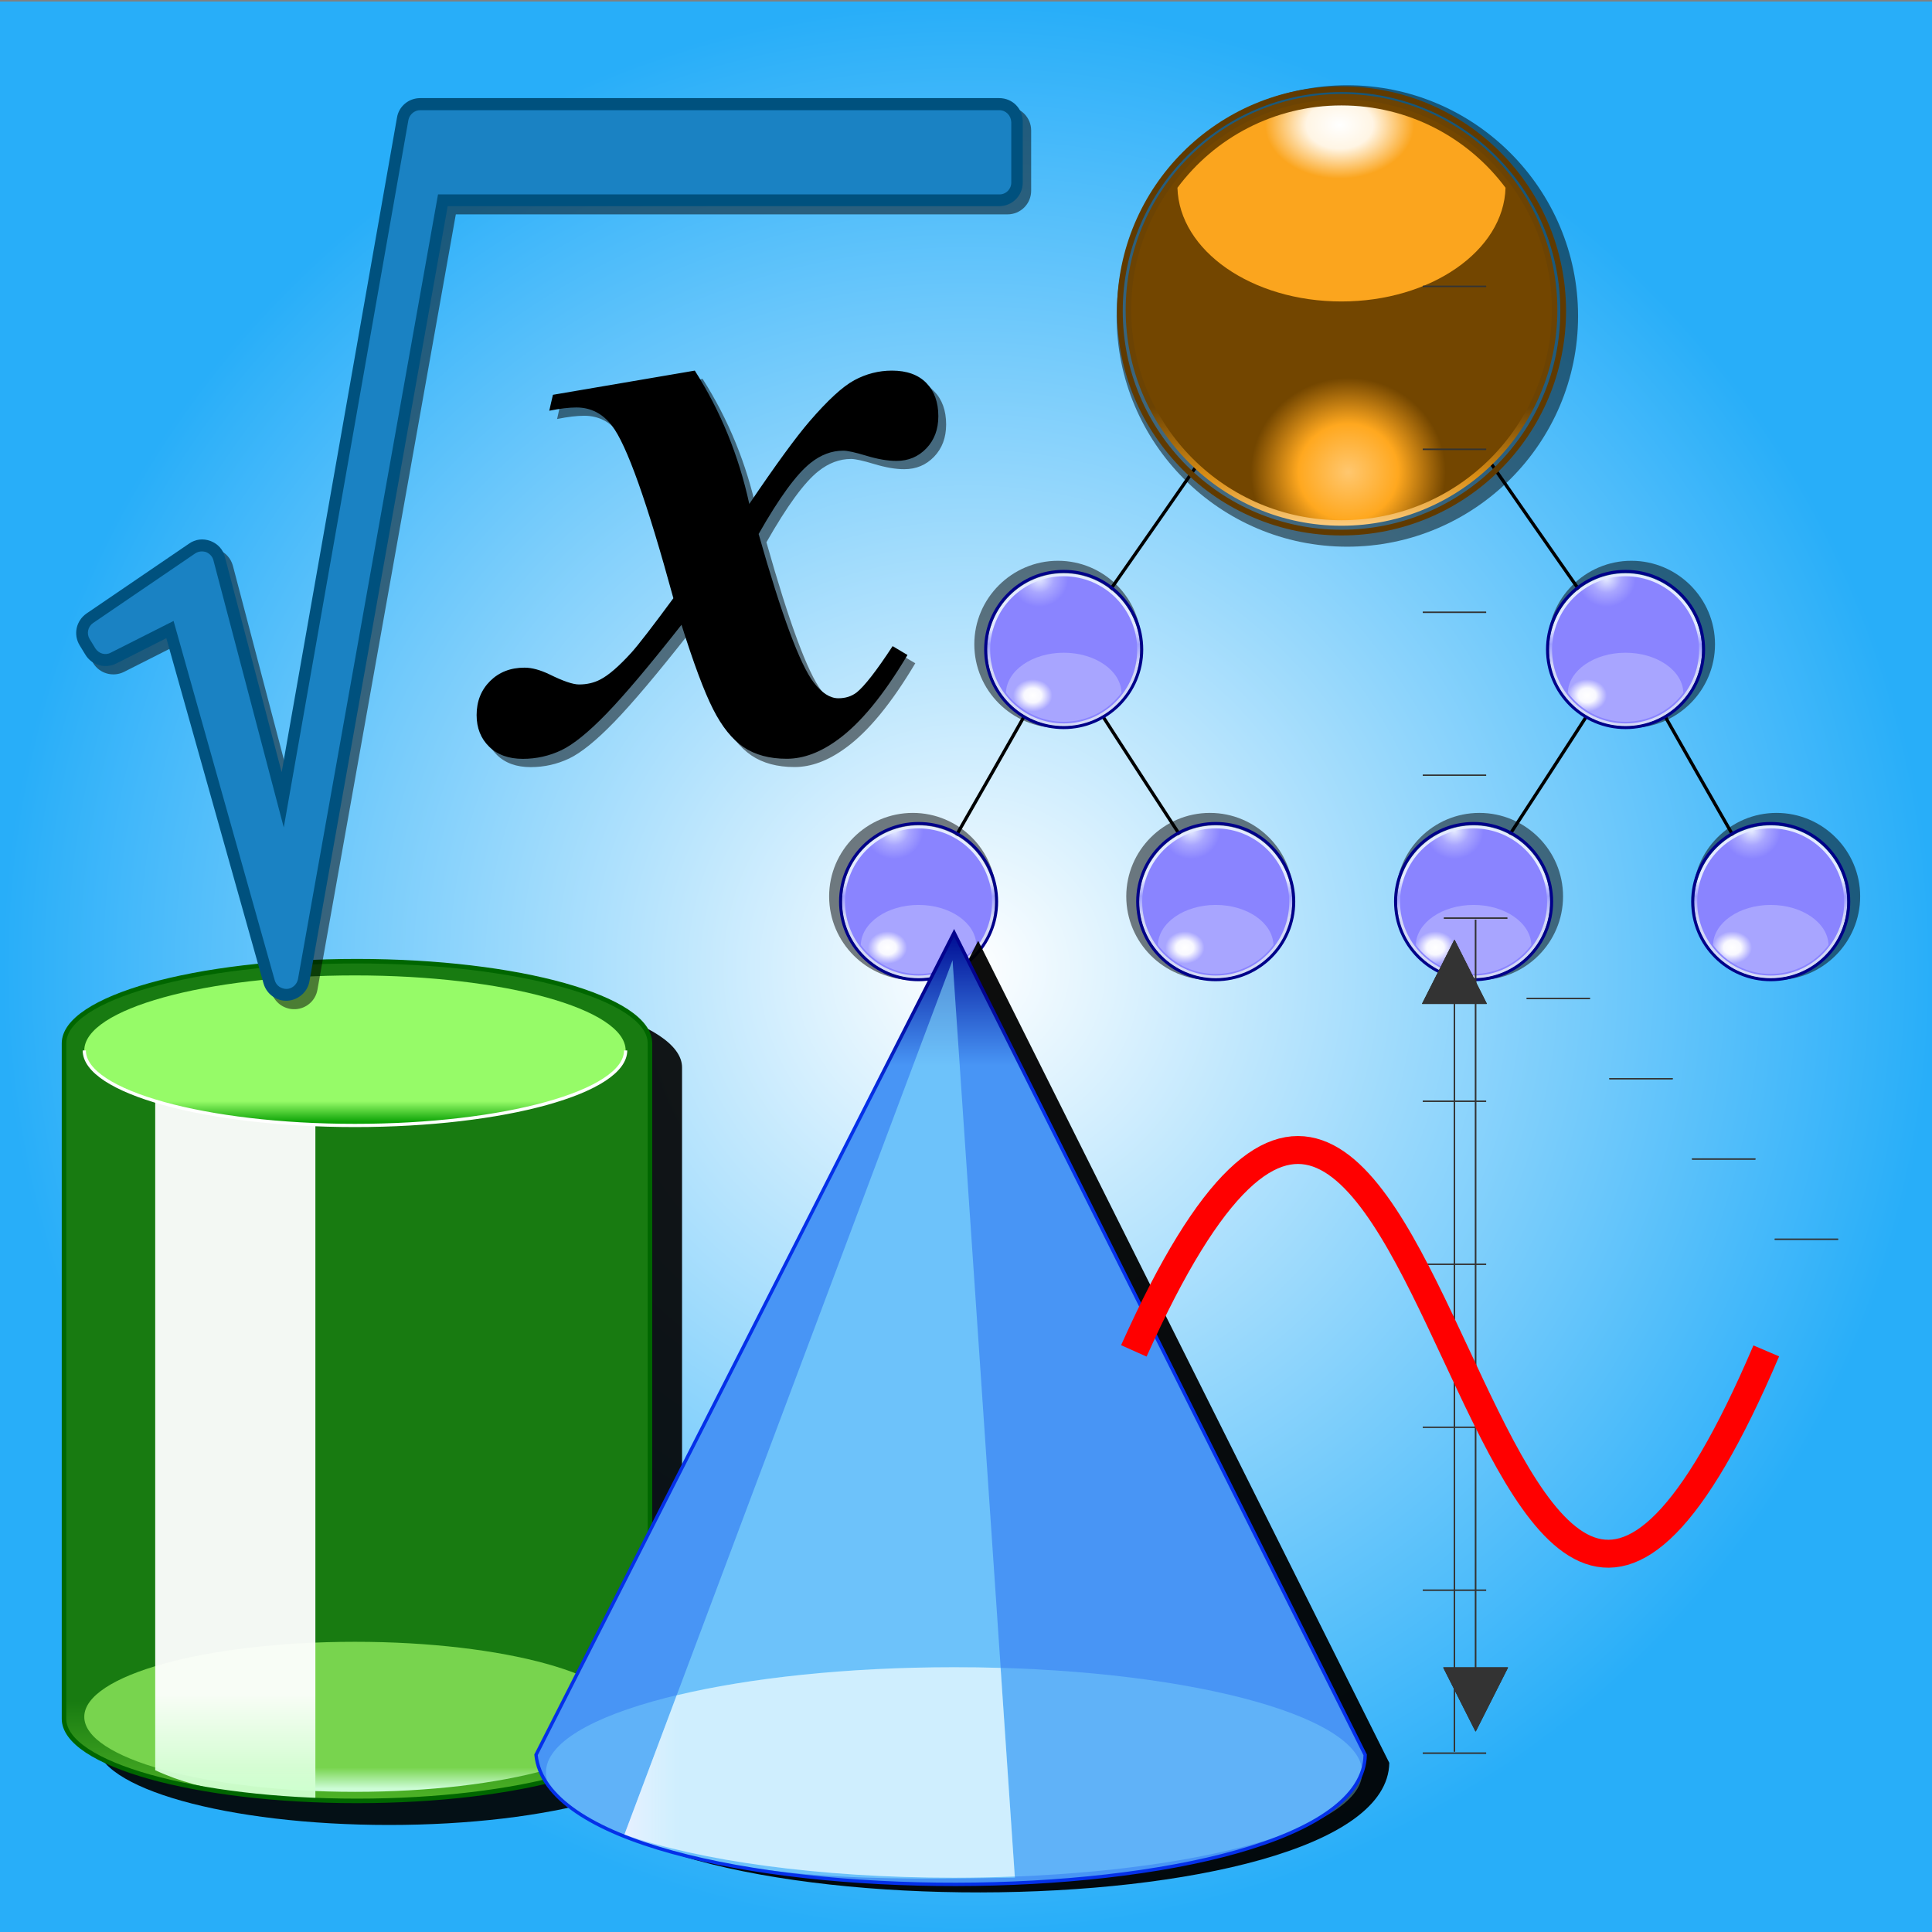 <?xml version="1.0" encoding="utf-8"?>
<!-- Generator: Adobe Illustrator 26.4.1, SVG Export Plug-In . SVG Version: 6.00 Build 0)  -->
<svg version="1.1"
	 id="svg3758" xmlns:sodipodi="http://sodipodi.sourceforge.net/DTD/sodipodi-0.dtd" xmlns:inkscape="http://www.inkscape.org/namespaces/inkscape" xmlns:cc="http://creativecommons.org/ns#" xmlns:rdf="http://www.w3.org/1999/02/22-rdf-syntax-ns#" xmlns:svg="http://www.w3.org/2000/svg" xmlns:dc="http://purl.org/dc/elements/1.1/" sodipodi:docname="NovÃ½ dokument 3"
	 xmlns="http://www.w3.org/2000/svg" xmlns:xlink="http://www.w3.org/1999/xlink" x="0px" y="0px" viewBox="0 0 64 64"
	 style="enable-background:new 0 0 64 64;" xml:space="preserve">
<rect x="0" y="0" width="64" height="64" fill="#808080" stroke="none"/>
<style type="text/css">
	.st0{fill:url(#rect3397_00000149365947700313463670000009035982424094266242_);}
	.st1{fill:none;stroke:#000000;stroke-width:0.307;stroke-miterlimit:1.406;}
	.st2{fill-rule:evenodd;clip-rule:evenodd;fill-opacity:0.502;}
	.st3{fill-rule:evenodd;clip-rule:evenodd;fill:url(#path4055_00000152977935549350670400000004134515003986329004_);}
	.st4{fill-rule:evenodd;clip-rule:evenodd;fill:url(#path4057_00000006672837433225267790000001490099875419632036_);}
	
		.st5{fill:none;stroke:url(#path4059_00000098185640140773640870000017364372742891572624_);stroke-width:0.397;stroke-linecap:square;stroke-linejoin:round;stroke-miterlimit:10;}
	.st6{fill:none;stroke:#000089;stroke-width:0.397;stroke-linecap:square;stroke-linejoin:round;stroke-miterlimit:10;}
	.st7{fill-rule:evenodd;clip-rule:evenodd;fill:url(#path4067_00000011023540561157091550000009657164331600189864_);}
	.st8{fill-rule:evenodd;clip-rule:evenodd;fill:url(#path4069_00000165236044896631467020000016050497859204238990_);}
	
		.st9{fill:none;stroke:url(#path4071_00000125583014004522966950000009810611862815792029_);stroke-width:0.397;stroke-linecap:square;stroke-linejoin:round;stroke-miterlimit:10;}
	.st10{fill-rule:evenodd;clip-rule:evenodd;fill:url(#path4079_00000056423824500614693780000004561241223577760443_);}
	.st11{fill-rule:evenodd;clip-rule:evenodd;fill:url(#path4081_00000112606188516011867600000002701802811752236471_);}
	
		.st12{fill:none;stroke:url(#path4083_00000165208587178006256270000016777503604220880547_);stroke-width:0.397;stroke-linecap:square;stroke-linejoin:round;stroke-miterlimit:10;}
	.st13{fill-rule:evenodd;clip-rule:evenodd;fill:url(#path4140_00000167378711182243572920000005484549937933037219_);}
	.st14{fill-rule:evenodd;clip-rule:evenodd;fill:url(#path4142_00000039825373196413388400000016924505447963934615_);}
	
		.st15{fill:none;stroke:url(#path4144_00000036956425049508105310000004573088688277991597_);stroke-width:0.397;stroke-linecap:square;stroke-linejoin:round;stroke-miterlimit:10;}
	.st16{fill-rule:evenodd;clip-rule:evenodd;fill:url(#path4152_00000168822808946161754440000014966983164298720920_);}
	.st17{fill-rule:evenodd;clip-rule:evenodd;fill:url(#path4154_00000176761600392375324470000009060512419177427840_);}
	
		.st18{fill:none;stroke:url(#path4156_00000147942803319878189290000005756274245500438712_);stroke-width:0.397;stroke-linecap:square;stroke-linejoin:round;stroke-miterlimit:10;}
	.st19{fill-rule:evenodd;clip-rule:evenodd;fill:url(#path4164_00000040572216220138161210000012624156003283952549_);}
	.st20{fill-rule:evenodd;clip-rule:evenodd;fill:url(#path4166_00000173840007415850044380000012136256520830243498_);}
	
		.st21{fill:none;stroke:url(#path4168_00000026139548664592436510000015394851953428842652_);stroke-width:0.397;stroke-linecap:square;stroke-linejoin:round;stroke-miterlimit:10;}
	.st22{fill-rule:evenodd;clip-rule:evenodd;fill:url(#path26321_00000118368331206003298800000012152618280098731696_);}
	.st23{fill-rule:evenodd;clip-rule:evenodd;fill:url(#path26361_00000183233885377573710230000000289205371056998539_);}
	
		.st24{fill:none;stroke:url(#path26394_00000023272409379348993580000009574698016123135622_);stroke-width:0.624;stroke-linecap:square;stroke-linejoin:round;stroke-miterlimit:10;}
	.st25{fill:none;stroke:#603A00;stroke-width:0.649;stroke-linecap:square;stroke-linejoin:round;stroke-miterlimit:10;}
	.st26{opacity:0.948;fill-rule:evenodd;clip-rule:evenodd;enable-background:new    ;}
	.st27{opacity:0.907;fill-rule:evenodd;clip-rule:evenodd;enable-background:new    ;}
	.st28{fill-rule:evenodd;clip-rule:evenodd;fill:url(#path3713_00000097496385230595413460000007967662129422660514_);}
	.st29{fill-rule:evenodd;clip-rule:evenodd;fill:url(#path3696_00000143600256003954751390000003471264274591998339_);}
	
		.st30{opacity:0.948;fill-rule:evenodd;clip-rule:evenodd;fill:url(#path3685_00000031172009414729095190000012408645530573542584_);enable-background:new    ;}
	.st31{fill:none;stroke:#006600;stroke-width:1.095;stroke-miterlimit:10;}
	
		.st32{fill-rule:evenodd;clip-rule:evenodd;fill:url(#path3587_00000145750076778996991100000004296529497973632423_);stroke:#000000;stroke-width:0.137;stroke-miterlimit:10;}
	
		.st33{opacity:0.645;fill-rule:evenodd;clip-rule:evenodd;fill:url(#path3590_00000014608492117136998770000005960795866079409037_);enable-background:new    ;}
	.st34{fill-rule:evenodd;clip-rule:evenodd;fill:url(#path3592_00000122691360345670875080000002567893941682298815_);}
	.st35{opacity:0.641;fill-rule:evenodd;clip-rule:evenodd;fill:#FFFFFF;enable-background:new    ;}
	.st36{fill-rule:evenodd;clip-rule:evenodd;fill:url(#path3667_00000141440903751315851410000009747148015646032044_);}
	
		.st37{fill:none;stroke:url(#path3621_00000088097008289348789480000016279676101546305926_);stroke-width:0.822;stroke-miterlimit:10;}
	.st38{fill:none;stroke:#FFFFFF;stroke-width:0.78;}
	.st39{opacity:0.5;}
	
		.st40{clip-path:url(#SVGID_00000059298954457069593510000001762140260650310570_);fill:url(#rect3362_00000036974420186617591890000006099751583662530949_);}
	
		.st41{clip-path:url(#SVGID_00000149353251481148419400000000106233338138579130_);fill:url(#rect3377_00000150104754670010674500000018293003497899088312_);}
	.st42{fill:#00517E;}
	.st43{fill:#1A82C3;}
	.st44{fill:none;stroke:#333333;stroke-width:0.462;stroke-linecap:square;stroke-miterlimit:10;}
	
		.st45{fill-rule:evenodd;clip-rule:evenodd;fill:#333333;stroke:#333333;stroke-width:0.231;stroke-linejoin:round;stroke-miterlimit:10;}
	.st46{fill:none;stroke:#333333;stroke-width:0.438;stroke-linecap:square;stroke-miterlimit:10;}
	.st47{fill:none;stroke:#FF0000;stroke-width:0.925;}
</style>
<sodipodi:namedview  bordercolor="#666666" borderopacity="1.0" id="base" inkscape:current-layer="layer1" inkscape:cx="18.788567" inkscape:cy="-8.2354249" inkscape:document-units="px" inkscape:grid-bbox="true" inkscape:pageopacity="0.0" inkscape:pageshadow="2" inkscape:window-height="996" inkscape:window-maximized="0" inkscape:window-width="1447" inkscape:window-x="0" inkscape:window-y="24" inkscape:zoom="5.5" pagecolor="#ffffff" showgrid="true">
	</sodipodi:namedview>
<radialGradient id="rect3397_00000042004697988977655330000014275161484502816917_" cx="1336.377" cy="-579.065" r="118.985" gradientTransform="matrix(0.269 0 0 -0.269 -327.408 -123.682)" gradientUnits="userSpaceOnUse">
	<stop  offset="0" style="stop-color:#FFFFFF"/>
	<stop  offset="1" style="stop-color:#28AEF9"/>
</radialGradient>
<rect id="rect3397" y="0.05" style="fill:url(#rect3397_00000042004697988977655330000014275161484502816917_);" width="64" height="64"/>
<g id="g4105_00000150073175070364464280000005771618751536338310_" transform="matrix(0.352,0,0,0.352,23.449,-7.96)">
	<path id="path4045_00000147910404937997952900000003378419698158417538_" inkscape:connector-curvature="0" class="st1" d="
		M34.06,83.58c26.36-37.7,26.36-38.19,26.36-38.19"/>
	<path id="path4047_00000035524142889101803490000007689899613174693515_" inkscape:connector-curvature="0" class="st1" d="
		M19,108.86C32.44,85.5,32.44,85.2,32.44,85.2"/>
	<path id="path4049_00000040535558530534564860000018198803171985388731_" inkscape:connector-curvature="0" class="st1" d="
		M51.54,112.09C33.79,85.01,33.79,84.66,33.79,84.66"/>
	
		<g id="g4051_00000077321769473970463330000000837321016819931524_" transform="matrix(-0.711,0,0,-0.711,65.106,119.101)">
		<path id="path4053_00000098917007368354583910000012524077423843222164_" inkscape:connector-curvature="0" class="st2" d="
			M25.12,5.99c-6.1,0-11.05,4.97-11.05,11.07c0,6.1,4.96,11.05,11.05,11.05s11.07-4.96,11.07-11.05
			C36.19,10.96,31.22,5.99,25.12,5.99z"/>
		
			<radialGradient id="path4055_00000045577831337912630580000014013320012430825606_" cx="9472.564" cy="-9737.185" r="30.954" gradientTransform="matrix(-0.125 0 0 0.121 1211.684 1203.951)" gradientUnits="userSpaceOnUse">
			<stop  offset="0" style="stop-color:#E6ECFF"/>
			<stop  offset="0.511" style="stop-color:#A9A6FF"/>
			<stop  offset="1" style="stop-color:#8A84FF"/>
		</radialGradient>
		
			<path id="path4055_00000015341187531262722090000003436737125137509309_" inkscape:connector-curvature="0" style="fill-rule:evenodd;clip-rule:evenodd;fill:url(#path4055_00000045577831337912630580000014013320012430825606_);" d="
			M34.28,16.32c0,5.49-4.45,9.94-9.93,9.94s-9.93-4.45-9.93-9.94c0-5.49,4.45-9.94,9.93-9.94S34.28,10.83,34.28,16.32L34.28,16.32z"
			/>
		
			<radialGradient id="path4057_00000095317815294704704390000004952373626097924752_" cx="-8023.259" cy="9893.319" r="22.018" gradientTransform="matrix(0.118 0 0 -0.097 975.185 969.942)" gradientUnits="userSpaceOnUse">
			<stop  offset="0" style="stop-color:#FFFFFF"/>
			<stop  offset="0.446" style="stop-color:#F8F8FF"/>
			<stop  offset="1" style="stop-color:#A8A5FF"/>
		</radialGradient>
		
			<path id="path4057_00000148651439572029804950000002545635888043811719_" inkscape:connector-curvature="0" style="fill-rule:evenodd;clip-rule:evenodd;fill:url(#path4057_00000095317815294704704390000004952373626097924752_);" d="
			M24.35,6.79c-3.13,0-5.91,1.5-7.64,3.84c0.08,2.93,3.47,5.3,7.64,5.3c4.17,0,7.57-2.37,7.65-5.3C30.26,8.3,27.48,6.79,24.35,6.79z
			"/>
		
			<linearGradient id="path4059_00000183949233182798582260000000913680578716597632_" gradientUnits="userSpaceOnUse" x1="13734.028" y1="-13696.702" x2="13734.028" y2="-13755.452" gradientTransform="matrix(-0.084 0 0 0.084 1171.155 1169.766)">
			<stop  offset="0" style="stop-color:#E4EBFF"/>
			<stop  offset="0.438" style="stop-color:#A0A0FF"/>
			<stop  offset="1" style="stop-color:#D4D9F6"/>
		</linearGradient>
		
			<path id="path4059_00000172423758940059315640000010712341233578742967_" inkscape:connector-curvature="0" style="fill:none;stroke:url(#path4059_00000183949233182798582260000000913680578716597632_);stroke-width:0.397;stroke-linecap:square;stroke-linejoin:round;stroke-miterlimit:10;" d="
			M34.28,16.32c0,5.49-4.45,9.94-9.93,9.94s-9.93-4.45-9.93-9.94c0-5.49,4.45-9.94,9.93-9.94S34.28,10.83,34.28,16.32L34.28,16.32z"
			/>
		<path id="path4061_00000159456461653866682620000003262927089133457543_" inkscape:connector-curvature="0" class="st6" d="
			M34.68,16.37c0,5.71-4.62,10.34-10.33,10.34s-10.33-4.63-10.33-10.34c0-5.71,4.62-10.34,10.33-10.34S34.68,10.66,34.68,16.37
			C34.68,16.37,34.68,16.37,34.68,16.37z"/>
	</g>
	
		<g id="g4063_00000129885425170845924050000016565590203632673202_" transform="matrix(-0.711,0,0,-0.711,36.298,119.101)">
		<path id="path4065_00000181055590269455963670000012622007353208928163_" inkscape:connector-curvature="0" class="st2" d="
			M23.93,5.99c-6.1,0-11.05,4.97-11.05,11.07c0,6.1,4.96,11.05,11.05,11.05S35,23.15,35,17.06C35,10.96,30.03,5.99,23.93,5.99z"/>
		
			<radialGradient id="path4067_00000139991333653206166640000010529354482633577919_" cx="9441.536" cy="-9737.185" r="30.954" gradientTransform="matrix(-0.125 0 0 0.121 1206.607 1203.951)" gradientUnits="userSpaceOnUse">
			<stop  offset="0" style="stop-color:#E6ECFF"/>
			<stop  offset="0.511" style="stop-color:#A9A6FF"/>
			<stop  offset="1" style="stop-color:#8A84FF"/>
		</radialGradient>
		
			<path id="path4067_00000109747950911007383130000000843593280411363976_" inkscape:connector-curvature="0" style="fill-rule:evenodd;clip-rule:evenodd;fill:url(#path4067_00000139991333653206166640000010529354482633577919_);" d="
			M33.1,16.32c0,5.49-4.45,9.94-9.93,9.94s-9.93-4.45-9.93-9.94c0-5.49,4.45-9.94,9.93-9.94S33.1,10.83,33.1,16.32L33.1,16.32z"/>
		
			<radialGradient id="path4069_00000080923518179926463010000018135254343237003446_" cx="-8073.786" cy="9893.319" r="22.018" gradientTransform="matrix(0.118 0 0 -0.097 979.985 969.942)" gradientUnits="userSpaceOnUse">
			<stop  offset="0" style="stop-color:#FFFFFF"/>
			<stop  offset="0.446" style="stop-color:#F8F8FF"/>
			<stop  offset="1" style="stop-color:#A8A5FF"/>
		</radialGradient>
		
			<path id="path4069_00000067914772771344700760000006388865017574795708_" inkscape:connector-curvature="0" style="fill-rule:evenodd;clip-rule:evenodd;fill:url(#path4069_00000080923518179926463010000018135254343237003446_);" d="
			M23.16,6.79c-3.13,0-5.91,1.5-7.64,3.84c0.08,2.93,3.47,5.3,7.64,5.3c4.17,0,7.57-2.37,7.65-5.3C29.07,8.3,26.29,6.79,23.16,6.79z
			"/>
		
			<linearGradient id="path4071_00000143603819163314677920000011608439608781039272_" gradientUnits="userSpaceOnUse" x1="13707.749" y1="-13696.702" x2="13707.749" y2="-13755.452" gradientTransform="matrix(-0.084 0 0 0.084 1167.773 1169.766)">
			<stop  offset="0" style="stop-color:#E4EBFF"/>
			<stop  offset="0.438" style="stop-color:#A0A0FF"/>
			<stop  offset="1" style="stop-color:#D4D9F6"/>
		</linearGradient>
		
			<path id="path4071_00000104695747729992678940000006748294185885234833_" inkscape:connector-curvature="0" style="fill:none;stroke:url(#path4071_00000143603819163314677920000011608439608781039272_);stroke-width:0.397;stroke-linecap:square;stroke-linejoin:round;stroke-miterlimit:10;" d="
			M33.1,16.32c0,5.49-4.45,9.94-9.93,9.94s-9.93-4.45-9.93-9.94c0-5.49,4.45-9.94,9.93-9.94S33.1,10.83,33.1,16.32L33.1,16.32z"/>
		<path id="path4073_00000026855584457150989030000015734437405374117783_" inkscape:connector-curvature="0" class="st6" d="
			M33.49,16.37c0,5.71-4.63,10.34-10.33,10.34s-10.33-4.63-10.33-10.34c0-5.71,4.62-10.34,10.33-10.34S33.5,10.66,33.49,16.37
			C33.49,16.37,33.49,16.37,33.49,16.37z"/>
	</g>
	
		<g id="g4075_00000027589036720169600600000016760185987069706138_" transform="matrix(-0.711,0,0,-0.711,50.372,94.656)">
		<path id="path4077_00000052063711925311216400000007700788731691209359_" inkscape:connector-curvature="0" class="st2" d="
			M24.51,4.98c-6.1,0-11.05,4.97-11.05,11.07c0,6.1,4.96,11.05,11.05,11.05s11.07-4.96,11.07-11.05
			C35.58,9.95,30.61,4.98,24.51,4.98z"/>
		
			<radialGradient id="path4079_00000015353131045239796020000014617483287494134954_" cx="9456.695" cy="-9779.871" r="30.954" gradientTransform="matrix(-0.125 0 0 0.121 1209.088 1208.117)" gradientUnits="userSpaceOnUse">
			<stop  offset="0" style="stop-color:#E6ECFF"/>
			<stop  offset="0.511" style="stop-color:#A9A6FF"/>
			<stop  offset="1" style="stop-color:#8A84FF"/>
		</radialGradient>
		
			<path id="path4079_00000116208941017878083770000013785547380637867187_" inkscape:connector-curvature="0" style="fill-rule:evenodd;clip-rule:evenodd;fill:url(#path4079_00000015353131045239796020000014617483287494134954_);" d="
			M33.68,15.31c0,5.49-4.45,9.94-9.93,9.94s-9.93-4.45-9.93-9.94c0-5.49,4.45-9.94,9.93-9.94S33.68,9.82,33.68,15.31L33.68,15.31z"
			/>
		
			<radialGradient id="path4081_00000151513230559898251440000016017556088924224668_" cx="-8049.101" cy="9869.309" r="22.018" gradientTransform="matrix(0.118 0 0 -0.097 977.64 966.598)" gradientUnits="userSpaceOnUse">
			<stop  offset="0" style="stop-color:#FFFFFF"/>
			<stop  offset="0.446" style="stop-color:#F8F8FF"/>
			<stop  offset="1" style="stop-color:#A8A5FF"/>
		</radialGradient>
		
			<path id="path4081_00000037659330807686153570000014366456783094528943_" inkscape:connector-curvature="0" style="fill-rule:evenodd;clip-rule:evenodd;fill:url(#path4081_00000151513230559898251440000016017556088924224668_);" d="
			M23.74,5.79c-3.13,0-5.91,1.5-7.64,3.84c0.08,2.93,3.47,5.3,7.64,5.3c4.17,0,7.57-2.37,7.65-5.3C29.65,7.29,26.87,5.79,23.74,5.79
			z"/>
		
			<linearGradient id="path4083_00000119084316394469225170000016083071396140301460_" gradientUnits="userSpaceOnUse" x1="13720.588" y1="-13743.142" x2="13720.588" y2="-13801.892" gradientTransform="matrix(-0.084 0 0 0.084 1169.425 1172.636)">
			<stop  offset="0" style="stop-color:#E4EBFF"/>
			<stop  offset="0.438" style="stop-color:#A0A0FF"/>
			<stop  offset="1" style="stop-color:#D4D9F6"/>
		</linearGradient>
		
			<path id="path4083_00000163793817864064066710000000744213839063089586_" inkscape:connector-curvature="0" style="fill:none;stroke:url(#path4083_00000119084316394469225170000016083071396140301460_);stroke-width:0.397;stroke-linecap:square;stroke-linejoin:round;stroke-miterlimit:10;" d="
			M33.68,15.31c0,5.49-4.45,9.94-9.93,9.94s-9.93-4.45-9.93-9.94c0-5.49,4.45-9.94,9.93-9.94S33.68,9.82,33.68,15.31L33.68,15.31z"
			/>
		<path id="path4085_00000011011458937135105180000005920143983369642889_" inkscape:connector-curvature="0" class="st6" d="
			M34.08,15.36c0,5.71-4.62,10.34-10.33,10.34s-10.33-4.63-10.33-10.34c0-5.71,4.62-10.34,10.33-10.34S34.08,9.66,34.08,15.36
			C34.08,15.36,34.08,15.36,34.08,15.36z"/>
	</g>
</g>
<g id="g4128_00000131325136148624563770000011275519787279377058_" transform="matrix(-0.352,0,0,0.352,66.937,-7.96)">
	<path id="path4130_00000044887985683674964970000014341294021196129158_" inkscape:connector-curvature="0" class="st1" d="
		M37.75,83.58c26.36-37.7,26.36-38.19,26.36-38.19"/>
	<path id="path4132_00000100341591322618222680000015253301184395050408_" inkscape:connector-curvature="0" class="st1" d="
		M22.69,108.86C36.14,85.5,36.14,85.2,36.14,85.2"/>
	<path id="path4134_00000145026126503291465490000010856464341081691783_" inkscape:connector-curvature="0" class="st1" d="
		M55.23,112.09C37.48,85.01,37.48,84.66,37.48,84.66"/>
	
		<g id="g4136_00000036232576966763440560000011552724647710212225_" transform="matrix(-0.711,0,0,-0.711,65.106,119.101)">
		<path id="path4138_00000094603473111768644040000002924529911287614848_" inkscape:connector-curvature="0" class="st2" d="
			M19.93,5.99c-6.1,0-11.05,4.97-11.05,11.07c0,6.1,4.96,11.05,11.05,11.05S31,23.15,31,17.06C31,10.96,26.03,5.99,19.93,5.99z"/>
		
			<radialGradient id="path4140_00000176727082269793178950000008666408552908350871_" cx="7536.068" cy="-9737.185" r="30.954" gradientTransform="matrix(0.125 0 0 0.121 -925.398 1203.951)" gradientUnits="userSpaceOnUse">
			<stop  offset="0" style="stop-color:#E6ECFF"/>
			<stop  offset="0.511" style="stop-color:#A9A6FF"/>
			<stop  offset="1" style="stop-color:#8A84FF"/>
		</radialGradient>
		
			<path id="path4140_00000059296445490206057940000005969916742648790945_" inkscape:connector-curvature="0" style="fill-rule:evenodd;clip-rule:evenodd;fill:url(#path4140_00000176727082269793178950000008666408552908350871_);" d="
			M29.09,16.32c0,5.49-4.45,9.94-9.93,9.94s-9.93-4.45-9.93-9.94c0-5.49,4.45-9.94,9.93-9.94S29.09,10.83,29.09,16.32L29.09,16.32z"
			/>
		
			<radialGradient id="path4142_00000052071600132743988310000017572134651027908007_" cx="-9947.127" cy="9893.319" r="22.018" gradientTransform="matrix(-0.118 0 0 -0.097 -1159.671 969.942)" gradientUnits="userSpaceOnUse">
			<stop  offset="0" style="stop-color:#FFFFFF"/>
			<stop  offset="0.446" style="stop-color:#F8F8FF"/>
			<stop  offset="1" style="stop-color:#A8A5FF"/>
		</radialGradient>
		
			<path id="path4142_00000177446271375147643820000000628716258015513237_" inkscape:connector-curvature="0" style="fill-rule:evenodd;clip-rule:evenodd;fill:url(#path4142_00000052071600132743988310000017572134651027908007_);" d="
			M19.15,6.79c-3.13,0-5.91,1.5-7.64,3.84c0.08,2.93,3.47,5.3,7.64,5.3c4.17,0,7.57-2.37,7.65-5.3C25.07,8.3,22.28,6.79,19.15,6.79z
			"/>
		
			<linearGradient id="path4144_00000033352612962582180300000000663887108446641804_" gradientUnits="userSpaceOnUse" x1="11792.715" y1="-13696.702" x2="11792.715" y2="-13755.452" gradientTransform="matrix(0.084 0 0 0.084 -965.545 1169.766)">
			<stop  offset="0" style="stop-color:#E4EBFF"/>
			<stop  offset="0.438" style="stop-color:#A0A0FF"/>
			<stop  offset="1" style="stop-color:#D4D9F6"/>
		</linearGradient>
		
			<path id="path4144_00000003071754663927421920000007605030930072684164_" inkscape:connector-curvature="0" style="fill:none;stroke:url(#path4144_00000033352612962582180300000000663887108446641804_);stroke-width:0.397;stroke-linecap:square;stroke-linejoin:round;stroke-miterlimit:10;" d="
			M29.09,16.32c0,5.49-4.45,9.94-9.93,9.94s-9.93-4.45-9.93-9.94c0-5.49,4.45-9.94,9.93-9.94S29.09,10.83,29.09,16.32L29.09,16.32z"
			/>
		<path id="path4146_00000021806778218354678540000000581413159828940445_" inkscape:connector-curvature="0" class="st6" d="
			M29.49,16.37c0,5.71-4.62,10.34-10.33,10.34S8.82,22.08,8.83,16.37c0-5.71,4.62-10.34,10.33-10.34S29.49,10.66,29.49,16.37
			C29.49,16.37,29.49,16.37,29.49,16.37z"/>
	</g>
	
		<g id="g4148_00000084527151003319155790000015158279494008547502_" transform="matrix(-0.711,0,0,-0.711,36.298,119.101)">
		<path id="path4150_00000113333439843133553000000005590764502039794577_" inkscape:connector-curvature="0" class="st2" d="
			M18.74,5.99c-6.1,0-11.05,4.97-11.05,11.07c0,6.1,4.96,11.05,11.05,11.05s11.07-4.96,11.07-11.05
			C29.81,10.96,24.84,5.99,18.74,5.99z"/>
		
			<radialGradient id="path4152_00000139270733470453117010000006784487025532917903_" cx="7486.088" cy="-9737.185" r="30.954" gradientTransform="matrix(0.125 0 0 0.121 -920.321 1203.951)" gradientUnits="userSpaceOnUse">
			<stop  offset="0" style="stop-color:#E6ECFF"/>
			<stop  offset="0.511" style="stop-color:#A9A6FF"/>
			<stop  offset="1" style="stop-color:#8A84FF"/>
		</radialGradient>
		
			<path id="path4152_00000171721399903196221930000008271942230501033348_" inkscape:connector-curvature="0" style="fill-rule:evenodd;clip-rule:evenodd;fill:url(#path4152_00000139270733470453117010000006784487025532917903_);" d="
			M27.9,16.32c0,5.49-4.45,9.94-9.93,9.94s-9.93-4.45-9.93-9.94c0-5.49,4.45-9.94,9.93-9.94S27.9,10.83,27.9,16.32L27.9,16.32z"/>
		
			<radialGradient id="path4154_00000049202232912209170450000010891623939257602481_" cx="-9977.608" cy="9893.319" r="22.018" gradientTransform="matrix(-0.118 0 0 -0.097 -1164.471 969.942)" gradientUnits="userSpaceOnUse">
			<stop  offset="0" style="stop-color:#FFFFFF"/>
			<stop  offset="0.446" style="stop-color:#F8F8FF"/>
			<stop  offset="1" style="stop-color:#A8A5FF"/>
		</radialGradient>
		
			<path id="path4154_00000093158157204346904110000005620001912855911329_" inkscape:connector-curvature="0" style="fill-rule:evenodd;clip-rule:evenodd;fill:url(#path4154_00000049202232912209170450000010891623939257602481_);" d="
			M17.97,6.79c-3.13,0-5.91,1.5-7.64,3.84c0.08,2.93,3.47,5.3,7.64,5.3c4.17,0,7.57-2.37,7.65-5.3C23.88,8.3,21.1,6.79,17.97,6.79z"
			/>
		
			<linearGradient id="path4156_00000035488566106275848010000005783215173334263179_" gradientUnits="userSpaceOnUse" x1="11737.985" y1="-13696.702" x2="11737.985" y2="-13755.452" gradientTransform="matrix(0.084 0 0 0.084 -962.163 1169.766)">
			<stop  offset="0" style="stop-color:#E4EBFF"/>
			<stop  offset="0.438" style="stop-color:#A0A0FF"/>
			<stop  offset="1" style="stop-color:#D4D9F6"/>
		</linearGradient>
		
			<path id="path4156_00000148639856130158644990000002657001193915457707_" inkscape:connector-curvature="0" style="fill:none;stroke:url(#path4156_00000035488566106275848010000005783215173334263179_);stroke-width:0.397;stroke-linecap:square;stroke-linejoin:round;stroke-miterlimit:10;" d="
			M27.9,16.32c0,5.49-4.45,9.94-9.93,9.94s-9.93-4.45-9.93-9.94c0-5.49,4.45-9.94,9.93-9.94S27.9,10.83,27.9,16.32L27.9,16.32z"/>
		<path id="path4158_00000002383729524956535170000007128094069628725890_" inkscape:connector-curvature="0" class="st6" d="
			M28.3,16.37c0,5.71-4.62,10.34-10.33,10.34S7.64,22.08,7.64,16.37c0-5.71,4.62-10.34,10.33-10.34S28.3,10.66,28.3,16.37
			C28.3,16.37,28.3,16.37,28.3,16.37z"/>
	</g>
	
		<g id="g4160_00000178173101885118122750000014829192880828696500_" transform="matrix(-0.711,0,0,-0.711,50.372,94.656)">
		<path id="path4162_00000159437763365072739380000008625624463094450571_" inkscape:connector-curvature="0" class="st2" d="
			M19.32,4.98c-6.1,0-11.05,4.97-11.05,11.07c0,6.1,4.96,11.05,11.05,11.05s11.07-4.96,11.07-11.05
			C30.39,9.95,25.42,4.98,19.32,4.98z"/>
		
			<radialGradient id="path4164_00000041981549492850915240000010971114630306743478_" cx="7510.506" cy="-9779.871" r="30.954" gradientTransform="matrix(0.125 0 0 0.121 -922.802 1208.117)" gradientUnits="userSpaceOnUse">
			<stop  offset="0" style="stop-color:#E6ECFF"/>
			<stop  offset="0.511" style="stop-color:#A9A6FF"/>
			<stop  offset="1" style="stop-color:#8A84FF"/>
		</radialGradient>
		
			<path id="path4164_00000159446375266761017140000017873823727132061569_" inkscape:connector-curvature="0" style="fill-rule:evenodd;clip-rule:evenodd;fill:url(#path4164_00000041981549492850915240000010971114630306743478_);" d="
			M28.48,15.31c0,5.49-4.45,9.94-9.93,9.94s-9.93-4.45-9.93-9.94c0-5.49,4.45-9.94,9.93-9.94S28.48,9.82,28.48,15.31L28.48,15.31z"
			/>
		
			<radialGradient id="path4166_00000098905118912619287690000009451536395461978770_" cx="-9962.717" cy="9869.309" r="22.018" gradientTransform="matrix(-0.118 0 0 -0.097 -1162.126 966.598)" gradientUnits="userSpaceOnUse">
			<stop  offset="0" style="stop-color:#FFFFFF"/>
			<stop  offset="0.446" style="stop-color:#F8F8FF"/>
			<stop  offset="1" style="stop-color:#A8A5FF"/>
		</radialGradient>
		
			<path id="path4166_00000130610719998168050120000011773053322297291933_" inkscape:connector-curvature="0" style="fill-rule:evenodd;clip-rule:evenodd;fill:url(#path4166_00000098905118912619287690000009451536395461978770_);" d="
			M18.55,5.79c-3.13,0-5.91,1.5-7.64,3.84c0.08,2.93,3.47,5.3,7.64,5.3c4.17,0,7.57-2.37,7.65-5.3C24.46,7.29,21.68,5.79,18.55,5.79
			z"/>
		
			<linearGradient id="path4168_00000081644145267974419750000017156247111241634744_" gradientUnits="userSpaceOnUse" x1="11764.724" y1="-13743.142" x2="11764.724" y2="-13801.892" gradientTransform="matrix(0.084 0 0 0.084 -963.816 1172.636)">
			<stop  offset="0" style="stop-color:#E4EBFF"/>
			<stop  offset="0.438" style="stop-color:#A0A0FF"/>
			<stop  offset="1" style="stop-color:#D4D9F6"/>
		</linearGradient>
		
			<path id="path4168_00000126308248679338529860000011484649211281260936_" inkscape:connector-curvature="0" style="fill:none;stroke:url(#path4168_00000081644145267974419750000017156247111241634744_);stroke-width:0.397;stroke-linecap:square;stroke-linejoin:round;stroke-miterlimit:10;" d="
			M28.48,15.31c0,5.49-4.45,9.94-9.93,9.94s-9.93-4.45-9.93-9.94c0-5.49,4.45-9.94,9.93-9.94S28.48,9.82,28.48,15.31L28.48,15.31z"
			/>
		<path id="path4170_00000173880204901959809520000001244758520223513222_" inkscape:connector-curvature="0" class="st6" d="
			M28.88,15.36c0,5.71-4.62,10.34-10.33,10.34S8.22,21.07,8.22,15.36c0-5.71,4.62-10.34,10.33-10.34S28.88,9.66,28.88,15.36
			C28.88,15.36,28.88,15.36,28.88,15.36z"/>
	</g>
</g>
<g id="g3908_00000125578924580963896360000002021008792152397218_" transform="matrix(0.292,0,0,0.292,26.72,-0.47)">
	<path id="path26604_00000078727732804356041710000016875563018667117737_" inkscape:connector-curvature="0" class="st2" d="
		M61.33,11.28c-14.44,0-26.16,11.75-26.16,26.19s11.73,26.16,26.16,26.16S87.52,51.9,87.52,37.47S75.77,11.28,61.33,11.28z"/>
	
		<radialGradient id="path26321_00000175282968742151454090000013377598338661388168_" cx="1794.141" cy="-1765.573" r="30.954" gradientTransform="matrix(0.357 0 0 -0.345 -579.057 -553.963)" gradientUnits="userSpaceOnUse">
		<stop  offset="0" style="stop-color:#FFC76F"/>
		<stop  offset="0.511" style="stop-color:#FFA81F"/>
		<stop  offset="1" style="stop-color:#734600"/>
	</radialGradient>
	
		<path id="path26321_00000080174926703266630140000007850966390470602900_" inkscape:connector-curvature="0" style="fill-rule:evenodd;clip-rule:evenodd;fill:url(#path26321_00000175282968742151454090000013377598338661388168_);" d="
		M84.86,36.76c0,13.35-10.82,24.18-24.18,24.18S36.5,50.11,36.51,36.76c0-13.35,10.82-24.18,24.18-24.18S84.86,23.4,84.86,36.76
		L84.86,36.76z"/>
	
		<radialGradient id="path26361_00000069373224235667083800000008593939880001214099_" cx="-3136.372" cy="4376.83" r="22.018" gradientTransform="matrix(-0.384 0 0 0.277 -1143.891 -1196.614)" gradientUnits="userSpaceOnUse">
		<stop  offset="0" style="stop-color:#FFFFFF"/>
		<stop  offset="0.446" style="stop-color:#FFF5E4"/>
		<stop  offset="1" style="stop-color:#FBA51E"/>
	</radialGradient>
	
		<path id="path26361_00000004526539862595040360000002725446568767516547_" inkscape:connector-curvature="0" style="fill-rule:evenodd;clip-rule:evenodd;fill:url(#path26361_00000069373224235667083800000008593939880001214099_);" d="
		M60.67,13.57c-7.62,0-14.37,3.66-18.6,9.34c0.2,7.14,8.44,12.9,18.6,12.9c10.15,0,18.42-5.76,18.62-12.9
		C75.06,17.24,68.29,13.57,60.67,13.57z"/>
	
		<linearGradient id="path26394_00000063621577345037814810000003533104596365683077_" gradientUnits="userSpaceOnUse" x1="3074.45" y1="-2989.829" x2="3074.45" y2="-2931.073" gradientTransform="matrix(0.238 0 0 -0.238 -669.708 -649.779)">
		<stop  offset="0" style="stop-color:#FFD187"/>
		<stop  offset="0.438" style="stop-color:#DA8E15"/>
		<stop  offset="1" style="stop-color:#6C4303"/>
	</linearGradient>
	
		<path id="path26394_00000066486259798530048250000015711846650377978278_" inkscape:connector-curvature="0" style="fill:none;stroke:url(#path26394_00000063621577345037814810000003533104596365683077_);stroke-width:0.624;stroke-linecap:square;stroke-linejoin:round;stroke-miterlimit:10;" d="
		M84.86,36.76c0,13.35-10.82,24.18-24.18,24.18S36.5,50.11,36.51,36.76c0-13.35,10.82-24.18,24.18-24.18S84.86,23.4,84.86,36.76
		L84.86,36.76z"/>
	<path id="path26319_00000000903784875462437140000001731569648961236108_" inkscape:connector-curvature="0" class="st25" d="
		M85.83,36.88c0,13.89-11.26,25.15-25.15,25.15S35.53,50.78,35.54,36.88c0-13.89,11.26-25.15,25.15-25.15S85.83,22.99,85.83,36.88
		L85.83,36.88z"/>
</g>
<g id="layer1-7_00000063598019719579322440000018101047900964750252_" transform="matrix(0.137,0,0,0.137,-11.674,7.978)">
	<path id="path3646_00000097464631601743009270000006643848821886289557_" inkscape:connector-curvature="0" class="st26" d="
		M321.73,169.24L220.65,368.02c4.22,42.04,199.86,41.5,200.49,0L321.73,169.24z"/>
	<path id="path3742_00000114787381768905537080000012270516770493432245_" inkscape:connector-curvature="0" class="st27" d="
		M250.13,199.86c0,10.96,0,152.36,0,163.32c0,10.96-31.74,19.86-70.84,19.86s-70.84-8.9-70.84-19.86c0-10.96,0-152.36,0-163.32
		s31.74-19.86,70.84-19.86S250.13,188.9,250.13,199.86z"/>
	
		<linearGradient id="path3713_00000105424194867389647380000011206964357274130869_" gradientUnits="userSpaceOnUse" x1="13920.433" y1="-14649.829" x2="13920.433" y2="-14439.012" gradientTransform="matrix(0.137 0 0 -0.137 -1734.589 -1624.893)">
		<stop  offset="0" style="stop-color:#5ABF2C"/>
		<stop  offset="1" style="stop-color:#187B11"/>
	</linearGradient>
	
		<path id="path3713_00000024682991728467444010000005144979889554676916_" inkscape:connector-curvature="0" style="fill-rule:evenodd;clip-rule:evenodd;fill:url(#path3713_00000105424194867389647380000011206964357274130869_);" d="
		M242.37,194.04c0,10.96,0,152.36,0,163.32c0,10.96-31.74,19.86-70.84,19.86s-70.84-8.9-70.84-19.86c0-10.96,0-152.36,0-163.32
		s31.74-19.86,70.84-19.86S242.37,183.08,242.37,194.04z"/>
	
		<linearGradient id="path3696_00000098192132528357077280000003817561831473575614_" gradientUnits="userSpaceOnUse" x1="6323.387" y1="-2444.438" x2="6323.387" y2="-2433.867" gradientTransform="matrix(0.256 0 0 -0.482 -1445.635 -803.959)">
		<stop  offset="0" style="stop-color:#CCFCD6"/>
		<stop  offset="1" style="stop-color:#78D44E"/>
	</linearGradient>
	
		<path id="path3696_00000140731811823287985780000002732159172561654458_" inkscape:connector-curvature="0" style="fill-rule:evenodd;clip-rule:evenodd;fill:url(#path3696_00000098192132528357077280000003817561831473575614_);" d="
		M236.49,356.89c0,10.02-29.3,18.14-65.45,18.14s-65.45-8.12-65.45-18.14l0,0c0-10.02,29.3-18.14,65.45-18.14
		S236.49,346.87,236.49,356.89z"/>
	
		<linearGradient id="path3685_00000124140105241179291360000007154377683962301866_" gradientUnits="userSpaceOnUse" x1="12962.781" y1="-13971.011" x2="12962.781" y2="-13802.662" gradientTransform="matrix(0.137 0 0 -0.137 -1632.875 -1539.388)">
		<stop  offset="0" style="stop-color:#CFFFCF"/>
		<stop  offset="1" style="stop-color:#FFFFFF"/>
	</linearGradient>
	
		<path id="path3685_00000098216364054010136770000005529659090541331097_" inkscape:connector-curvature="0" style="opacity:0.948;fill-rule:evenodd;clip-rule:evenodd;fill:url(#path3685_00000124140105241179291360000007154377683962301866_);enable-background:new    ;" d="
		M122.74,203.6v166.2c12.07,5.65,25.38,6.33,38.73,6.86V206.54C161.47,206.54,122.74,203.6,122.74,203.6z"/>
	<path id="path3706_00000098218342060420829390000002489804192454492062_" inkscape:connector-curvature="0" class="st31" d="
		M242.37,194.04c0,10.96,0,152.36,0,163.32c0,10.96-31.74,19.86-70.84,19.86s-70.84-8.9-70.84-19.86c0-10.96,0-152.36,0-163.32
		s31.74-19.86,70.84-19.86S242.37,183.08,242.37,194.04z"/>
	
		<linearGradient id="path3587_00000121280638533563378330000016146070940568704689_" gradientUnits="userSpaceOnUse" x1="14225.933" y1="-12460.488" x2="14225.933" y2="-12691.562" gradientTransform="matrix(0.137 0 0 -0.137 -1632.875 -1539.388)">
		<stop  offset="0" style="stop-color:#000E94"/>
		<stop  offset="1" style="stop-color:#4895F5"/>
	</linearGradient>
	
		<path id="path3587_00000176746517592571156090000002407901948601994392_" inkscape:connector-curvature="0" style="fill-rule:evenodd;clip-rule:evenodd;fill:url(#path3587_00000121280638533563378330000016146070940568704689_);stroke:#000000;stroke-width:0.137;stroke-miterlimit:10;" d="
		M315.91,167.3L214.82,366.08c4.22,42.04,199.86,41.5,200.49,0L315.91,167.3z"/>
	
		<linearGradient id="path3590_00000070810396780922956620000003106972872680223137_" gradientUnits="userSpaceOnUse" x1="15261.246" y1="-13848.966" x2="15261.985" y2="-13798.094" gradientTransform="matrix(0.128 0 0 -0.14 -1641.188 -1537.103)">
		<stop  offset="0" style="stop-color:#BAD5FF"/>
		<stop  offset="1" style="stop-color:#8DE8FF;stop-opacity:0.534"/>
	</linearGradient>
	
		<path id="path3590_00000072245369777195120340000004499302934679730596_" inkscape:connector-curvature="0" style="opacity:0.645;fill-rule:evenodd;clip-rule:evenodd;fill:url(#path3590_00000070810396780922956620000003106972872680223137_);enable-background:new    ;" d="
		M414.59,370.34c0.01,14.06-44.17,25.45-98.67,25.45c-54.5,0-98.69-11.39-98.7-25.45c0,0,0-0.01,0-0.01
		c-0.01-14.06,44.17-25.45,98.67-25.45C370.39,344.89,414.58,356.28,414.59,370.34C414.59,370.34,414.59,370.34,414.59,370.34z"/>
	
		<linearGradient id="path3592_00000011017390098966639710000009328945405315920541_" gradientUnits="userSpaceOnUse" x1="13645.722" y1="-13323.384" x2="13741.199" y2="-13323.384" gradientTransform="matrix(0.137 0 0 -0.137 -1632.875 -1539.388)">
		<stop  offset="0" style="stop-color:#BAD5FF"/>
		<stop  offset="1" style="stop-color:#8DE8FF;stop-opacity:0.534"/>
	</linearGradient>
	
		<path id="path3592_00000099622456440601547260000008276473905643595650_" inkscape:connector-curvature="0" style="fill-rule:evenodd;clip-rule:evenodd;fill:url(#path3592_00000011017390098966639710000009328945405315920541_);" d="
		M315.54,173.94l-79.43,211.64c29.1,11.19,61.79,10.75,94.51,10.21C330.62,395.78,315.54,173.94,315.54,173.94z"/>
	<path id="path3634_00000169516506497332133230000014781812573929375122_" inkscape:connector-curvature="0" class="st35" d="
		M315.9,344.9c-25.9,0-49.46,2.58-67.07,6.79l-12.62,33.64c17.95,6.34,46.95,10.47,79.69,10.47c4.98,0,9.9-0.12,14.68-0.3
		l-3.43-50.44C323.46,344.94,319.7,344.9,315.9,344.9z"/>
	
		<linearGradient id="path3667_00000111159660612964201020000003186169883791741084_" gradientUnits="userSpaceOnUse" x1="6323.387" y1="-2454.527" x2="6323.387" y2="-2443.956" gradientTransform="matrix(0.256 0 0 -0.482 -1445.635 -969.959)">
		<stop  offset="0" style="stop-color:#0BA205"/>
		<stop  offset="1" style="stop-color:#96FB68"/>
	</linearGradient>
	
		<path id="path3667_00000146471773206059947500000014504903691715071363_" inkscape:connector-curvature="0" style="fill-rule:evenodd;clip-rule:evenodd;fill:url(#path3667_00000111159660612964201020000003186169883791741084_);" d="
		M236.49,195.76c0,10.02-29.3,18.14-65.45,18.14s-65.45-8.12-65.45-18.14l0,0c0-10.02,29.3-18.14,65.45-18.14
		S236.49,185.74,236.49,195.76z"/>
	
		<linearGradient id="path3621_00000106854977272046795270000006813144042348318598_" gradientUnits="userSpaceOnUse" x1="14676.604" y1="-13179.134" x2="14676.604" y2="-13377.462" gradientTransform="matrix(0.137 0 0 -0.137 -1694.589 -1624.893)">
		<stop  offset="0" style="stop-color:#03038E"/>
		<stop  offset="1" style="stop-color:#0430E9"/>
	</linearGradient>
	
		<path id="path3621_00000079482156807827243670000015793651524639317905_" inkscape:connector-curvature="0" style="fill:none;stroke:url(#path3621_00000106854977272046795270000006813144042348318598_);stroke-width:0.822;stroke-miterlimit:10;" d="
		M315.91,167.3L214.82,366.08c4.22,42.04,199.86,41.5,200.49,0L315.91,167.3z"/>
	<path id="path3681_00000072273379937400196800000010223754795213869719_" inkscape:connector-curvature="0" class="st38" d="
		M236.49,195.76c0,10.01-29.32,18.14-65.45,18.14s-65.45-8.13-65.45-18.14"/>
</g>
<g id="shadow_00000137132352728467645540000006306853773248473747_" transform="matrix(0.269,0,0,0.269,-17.124,-28.24)">
	<g id="g3336_00000011007449165590579980000018065641630169451947_" class="st39">
		<g id="g3338_00000013172981219504409530000011541688994647690914_">
			<path id="path3340_00000134212196146089877310000004917159640260723341_" inkscape:connector-curvature="0" d="M132.71,154.62
				l17.47-2.98c3.17,4.97,5.41,10.44,6.71,16.42c3.27-4.84,5.74-8.22,7.41-10.16c2.24-2.6,4.08-4.3,5.53-5.08
				c1.45-0.78,2.99-1.18,4.63-1.18c1.83,0,3.24,0.51,4.23,1.52c0.99,1.01,1.48,2.38,1.48,4.09c0,1.62-0.49,2.94-1.48,3.97
				c-0.99,1.03-2.21,1.54-3.68,1.54c-1.07,0-2.29-0.21-3.68-0.63c-1.39-0.42-2.34-0.63-2.88-0.63c-1.4,0-2.74,0.5-4,1.5
				c-1.74,1.37-3.87,4.29-6.41,8.76c2.83,9.99,5.09,16.08,6.78,18.28c1,1.3,2.01,1.95,3.04,1.95c0.86,0,1.61-0.23,2.24-0.71
				c0.96-0.76,2.45-2.67,4.44-5.71l1.83,1.09c-2.93,4.93-5.79,8.41-8.58,10.43c-2.13,1.56-4.22,2.35-6.29,2.35
				c-2.13,0-3.9-0.48-5.31-1.43c-1.41-0.96-2.67-2.52-3.76-4.68c-1.1-2.16-2.39-5.63-3.89-10.39c-3.93,5-7.01,8.65-9.24,10.95
				c-2.23,2.3-4.09,3.8-5.56,4.5c-1.48,0.7-3.06,1.06-4.74,1.06c-1.74,0-3.13-0.5-4.15-1.5c-1.02-1-1.54-2.3-1.54-3.89
				c0-1.7,0.56-3.09,1.66-4.19c1.11-1.1,2.52-1.65,4.24-1.65c0.91,0,1.93,0.28,3.08,0.83c1.68,0.83,2.89,1.24,3.63,1.24
				c0.97,0,1.84-0.2,2.62-0.61c1-0.51,2.28-1.61,3.82-3.3c0.94-1.05,2.66-3.29,5.18-6.71c-3.23-11.83-5.75-18.91-7.56-21.24
				c-1.15-1.5-2.61-2.25-4.37-2.25c-0.91,0-2.03,0.13-3.35,0.4C132.25,156.57,132.71,154.62,132.71,154.62z"/>
		</g>
		<path id="path3342_00000060720431995173071100000005629762997939965325_" inkscape:connector-curvature="0" d="M187.72,118.13
			h-71.34c-1.41,0-2.62,1.02-2.87,2.41l-14.2,80.62l-6.97-26.5c-0.24-0.91-0.91-1.65-1.79-1.99c-0.89-0.33-1.88-0.21-2.66,0.32
			l-12.62,8.57c-1.29,0.87-1.66,2.61-0.85,3.93l0.71,1.15c0.79,1.29,2.44,1.76,3.8,1.08l6.17-3.12l11.98,42.54
			c0.37,1.31,1.59,2.18,2.95,2.12c1.36-0.07,2.49-1.06,2.72-2.4l17.04-95.48h67.94c1.61,0,2.91-1.3,2.91-2.91v-7.44
			C190.63,119.43,189.33,118.13,187.72,118.13z"/>
	</g>
</g>
<g id="X_00000064344990017898905790000007108751373992771458_" transform="matrix(0.269,0,0,0.269,-17.124,-28.24)">
	<g id="g3345_00000180340452019277470360000017343752473479377559_">
		<path id="path3347_00000096058467909908041370000018007528055156294578_" inkscape:connector-curvature="0" d="M131.75,153.6
			l17.47-2.98c3.17,4.97,5.41,10.44,6.71,16.42c3.27-4.84,5.74-8.22,7.41-10.16c2.24-2.6,4.08-4.3,5.53-5.08
			c1.45-0.78,2.99-1.18,4.63-1.18c1.83,0,3.24,0.51,4.23,1.52c0.99,1.01,1.48,2.38,1.48,4.09c0,1.62-0.49,2.94-1.48,3.97
			c-0.99,1.03-2.21,1.54-3.68,1.54c-1.07,0-2.29-0.21-3.68-0.63c-1.39-0.42-2.34-0.63-2.88-0.63c-1.4,0-2.74,0.5-4,1.5
			c-1.74,1.37-3.87,4.29-6.41,8.76c2.83,9.99,5.09,16.08,6.78,18.28c1,1.3,2.01,1.95,3.04,1.95c0.86,0,1.61-0.23,2.24-0.71
			c0.96-0.76,2.45-2.67,4.44-5.71l1.83,1.09c-2.93,4.93-5.79,8.41-8.58,10.43c-2.13,1.56-4.22,2.35-6.29,2.35
			c-2.13,0-3.9-0.48-5.31-1.43c-1.41-0.96-2.67-2.52-3.76-4.68c-1.1-2.16-2.39-5.63-3.89-10.39c-3.93,5-7.01,8.65-9.24,10.95
			c-2.23,2.3-4.09,3.8-5.56,4.5c-1.48,0.7-3.06,1.06-4.74,1.06c-1.74,0-3.13-0.5-4.15-1.5s-1.54-2.3-1.54-3.89
			c0-1.7,0.56-3.09,1.66-4.19c1.11-1.1,2.52-1.65,4.24-1.65c0.91,0,1.93,0.28,3.08,0.83c1.68,0.83,2.89,1.24,3.63,1.24
			c0.97,0,1.84-0.2,2.62-0.61c1-0.51,2.28-1.61,3.82-3.3c0.94-1.05,2.66-3.29,5.18-6.71c-3.23-11.83-5.75-18.91-7.56-21.24
			c-1.15-1.5-2.61-2.25-4.37-2.25c-0.91,0-2.03,0.13-3.35,0.4C131.29,155.55,131.75,153.6,131.75,153.6z"/>
	</g>
	<g id="g3349_00000033345585651491735570000008851153751226059184_">
		<g>
			<defs>
				<path id="SVGID_1_" d="M147.5,178.37c-3.29-12.07-5.82-19.13-7.73-21.58c-1.34-1.74-3.07-2.62-5.13-2.62
					c-0.2,0-0.41,0.01-0.63,0.02l14.72-2.51c2.92,4.71,5.02,9.94,6.25,15.56l0.48,2.21C155.46,169.45,147.5,178.37,147.5,178.37z"/>
			</defs>
			<clipPath id="SVGID_00000057827789335735737910000006431486110860719022_">
				<use xlink:href="#SVGID_1_"  style="overflow:visible;"/>
			</clipPath>
			
				<radialGradient id="rect3362_00000065790024693255347540000007504586084400991152_" cx="3281.911" cy="-2469.177" r="14.357" gradientTransform="matrix(0.274 0 0 -0.303 -744.837 -596.54)" gradientUnits="userSpaceOnUse">
				<stop  offset="0" style="stop-color:#FFFFFF"/>
				<stop  offset="1" style="stop-color:#000000"/>
			</radialGradient>
			
				<rect id="rect3362_00000053527900036142876550000018299638378599701678_" x="140.22" y="135.41" style="clip-path:url(#SVGID_00000057827789335735737910000006431486110860719022_);fill:url(#rect3362_00000065790024693255347540000007504586084400991152_);" width="28.9" height="32.76"/>
		</g>
	</g>
	<g id="g3364_00000177450688239196947610000012485958241979749049_">
		<g>
			<defs>
				<path id="SVGID_00000026856588962044768250000010630087791177441963_" d="M156.73,167.58c3.24-4.79,5.71-8.18,7.34-10.07
					c2.15-2.5,3.91-4.13,5.26-4.86c1.3-0.7,2.7-1.06,4.17-1.06c1.57,0,2.73,0.4,3.53,1.22c0.81,0.83,1.2,1.95,1.2,3.42
					c0,1.37-0.4,2.45-1.21,3.3c-0.8,0.83-1.77,1.24-2.98,1.24c-0.97,0-2.11-0.2-3.4-0.59c-1.52-0.46-2.52-0.67-3.16-0.67
					c-1.62,0-3.17,0.58-4.6,1.71c-1.85,1.46-4.03,4.41-6.65,9.04C156.23,170.26,156.73,167.58,156.73,167.58z"/>
			</defs>
			<clipPath id="SVGID_00000033365979094960792900000015817707189134907779_">
				<use xlink:href="#SVGID_00000026856588962044768250000010630087791177441963_"  style="overflow:visible;"/>
			</clipPath>
			
				<radialGradient id="rect3377_00000178905371921268973600000008372631389212787608_" cx="3384.201" cy="-2898.31" r="11.96" gradientTransform="matrix(0.269 0 0 -0.269 -742.903 -631.54)" gradientUnits="userSpaceOnUse">
				<stop  offset="0" style="stop-color:#FFFFFF"/>
				<stop  offset="1" style="stop-color:#000000"/>
			</radialGradient>
			
				<rect id="rect3377_00000078762162347478864450000017076374490291047603_" x="155.44" y="135.83" style="clip-path:url(#SVGID_00000033365979094960792900000015817707189134907779_);fill:url(#rect3377_00000178905371921268973600000008372631389212787608_);" width="23.62" height="24.22"/>
		</g>
	</g>
</g>
<path id="path3380_00000103241823841910021940000006028775031757375380_" inkscape:connector-curvature="0" class="st42" d="
	M33.1,3.25H13.92c-0.38,0-0.71,0.27-0.77,0.65L9.33,25.58l-1.88-7.13c-0.06-0.25-0.24-0.44-0.48-0.53c-0.24-0.09-0.5-0.06-0.71,0.09
	l-3.39,2.31c-0.35,0.24-0.45,0.7-0.23,1.06l0.19,0.31c0.21,0.35,0.66,0.47,1.02,0.29l1.66-0.84l3.22,11.44
	c0.1,0.35,0.43,0.59,0.79,0.57c0.36-0.02,0.67-0.29,0.73-0.64l4.58-25.68H33.1c0.43,0,0.78-0.35,0.78-0.78v-2
	C33.89,3.6,33.54,3.25,33.1,3.25z"/>
<path id="path3382_00000096780268221714692630000010266903085569361311_" inkscape:connector-curvature="0" class="st43" d="
	M33.1,3.65H13.92c-0.19,0-0.35,0.14-0.39,0.32L9.4,27.41l-2.33-8.85c-0.03-0.12-0.12-0.22-0.24-0.27c-0.12-0.04-0.25-0.03-0.36,0.04
	l-3.39,2.31c-0.17,0.12-0.22,0.35-0.11,0.53l0.19,0.31c0.11,0.17,0.33,0.24,0.51,0.14l2.08-1.05l3.35,11.9
	c0.05,0.18,0.21,0.29,0.4,0.29c0.18-0.01,0.33-0.14,0.37-0.32l4.64-26h18.6c0.22,0,0.39-0.18,0.39-0.39v-2
	C33.49,3.82,33.32,3.65,33.1,3.65L33.1,3.65z"/>
<g id="g2821_00000057864160406529238980000007047360375833380253_" transform="matrix(0.092,0,0,0.092,31.113,26.178)">
	<g id="g2780_00000085961936474373495140000016118635717084868244_" transform="translate(0,0.088)">
		<g id="g2804_00000129904665062407426820000016634154133403320748_" transform="translate(0,1.93)">
			<path id="path1873_00000018923126816789296220000001468829135066869386_" inkscape:connector-curvature="0" class="st44" d="
				M185.52,343.92V69.7"/>
			<path id="path2778_00000118361677673615655530000005136358373977435310_" inkscape:connector-curvature="0" class="st45" d="
				M173.98,74.82h23.07l-11.53-22.85L173.98,74.82z"/>
			<path id="path2784_00000047053926296961206420000002556852755062712483_" inkscape:connector-curvature="0" class="st46" d="
				M174.33,344.69h22.38"/>
			<g id="use2786_00000165199852973721000560000006938992640821209221_" transform="translate(0,-208.444)">
				<path id="path2784_00000168080119484879700550000000513799812321530537_" inkscape:connector-curvature="0" class="st46" d="
					M174.33,142.36h22.38"/>
			</g>
			<g id="use2788_00000122712962676262981800000017300300700171599792_" transform="translate(0,-268)">
				<path id="path2784_00000092438351109432867390000013093936374141074834_" inkscape:connector-curvature="0" class="st46" d="
					M174.33,84.55h22.38"/>
			</g>
			<g id="use2790_00000075159611953863583260000000830660027673760388_" transform="translate(0,-238.222)">
				<path id="path2784_00000159453076427692302160000007218840393332657855_" inkscape:connector-curvature="0" class="st46" d="
					M174.33,113.45h22.38"/>
			</g>
			<g id="use2792_00000037672790455435834140000013706184662612198585_" transform="translate(0,-178.667)">
				<path id="path2784_00000156585014127426867480000011716970843988119941_" inkscape:connector-curvature="0" class="st46" d="
					M174.33,171.26h22.38"/>
			</g>
			<g id="use2794_00000014595929456827235000000011887820709209392043_" transform="translate(0,-119.111)">
				<path id="path2784_00000168830258256472955360000007750837149848618170_" inkscape:connector-curvature="0" class="st46" d="
					M174.33,229.07h22.38"/>
			</g>
			<g id="use2796_00000072258279733038235760000002688285756602251397_" transform="translate(0,-89.333)">
				<path id="path2784_00000057117372411070888540000003751062228964726180_" inkscape:connector-curvature="0" class="st46" d="
					M174.33,257.98h22.38"/>
			</g>
			<g id="use2798_00000072998635061461733960000016082776562938820998_" transform="translate(0,-59.556)">
				<path id="path2784_00000178166939433459328850000012924516710837962904_" inkscape:connector-curvature="0" class="st46" d="
					M174.33,286.88h22.38"/>
			</g>
			<g id="use2800_00000021823964688127901160000006142560780677679009_" transform="translate(0,-29.778)">
				<path id="path2784_00000121965598010912402940000001335602409975897474_" inkscape:connector-curvature="0" class="st46" d="
					M174.33,315.78h22.38"/>
			</g>
		</g>
		<g id="use2817_00000126312195419951548940000004628248928647276440_">
			<g id="g2804_00000108270620423372159700000000099918912112341903_" transform="translate(0,1.93)">
				<path id="path1873_00000120546861001926969380000007729464684933724300_" inkscape:connector-curvature="0" class="st44" d="
					M185.52,343.92V69.7"/>
				<path id="path2778_00000034768072763912699400000000844727811098167969_" inkscape:connector-curvature="0" class="st45" d="
					M173.98,74.82h23.07l-11.53-22.85L173.98,74.82z"/>
				<path id="path2784_00000157997967474762987050000014030126383123237257_" inkscape:connector-curvature="0" class="st46" d="
					M174.33,344.69h22.38"/>
				<g id="use2786_00000099656341273950332780000013936692034410793360_" transform="translate(0,-208.444)">
					<path id="path2784_00000033326800334103372470000000858984658098634157_" inkscape:connector-curvature="0" class="st46" d="
						M174.33,142.36h22.38"/>
				</g>
				<g id="use2788_00000037660988439232119870000001867452911595264179_" transform="translate(0,-268)">
					<path id="path2784_00000155847900024062747190000009436491516339194781_" inkscape:connector-curvature="0" class="st46" d="
						M174.33,84.55h22.38"/>
				</g>
				<g id="use2790_00000124857010034787264170000005620918722525878940_" transform="translate(0,-238.222)">
					<path id="path2784_00000037664031287900857600000006669948364265865872_" inkscape:connector-curvature="0" class="st46" d="
						M174.33,113.45h22.38"/>
				</g>
				<g id="use2792_00000112619475441613255250000013234310060060755876_" transform="translate(0,-178.667)">
					<path id="path2784_00000054256600684356987710000011872695698453275301_" inkscape:connector-curvature="0" class="st46" d="
						M174.33,171.26h22.38"/>
				</g>
				<g id="use2794_00000111894890611815167780000012411017732317682869_" transform="translate(0,-119.111)">
					<path id="path2784_00000167366798130076623790000009259149772553521596_" inkscape:connector-curvature="0" class="st46" d="
						M174.33,229.07h22.38"/>
				</g>
				<g id="use2796_00000101100164729313553470000018400236860194025864_" transform="translate(0,-89.333)">
					<path id="path2784_00000083770423522516482900000002191826453647279272_" inkscape:connector-curvature="0" class="st46" d="
						M174.33,257.98h22.38"/>
				</g>
				<g id="use2798_00000114770350718597761940000016113892608580096441_" transform="translate(0,-59.556)">
					<path id="path2784_00000082327977506288039630000010897107802537133992_" inkscape:connector-curvature="0" class="st46" d="
						M174.33,286.88h22.38"/>
				</g>
				<g id="use2800_00000053542250383981299010000012290957632349948554_" transform="translate(0,-29.778)">
					<path id="path2784_00000067940476126003218630000002292974630570872451_" inkscape:connector-curvature="0" class="st46" d="
						M174.33,315.78h22.38"/>
				</g>
			</g>
		</g>
	</g>
	<g id="use2819_00000044140328575719935590000005810687775639518392_" transform="matrix(0,1,-1,0,393.945,6.25)">
		<g id="g2780_00000078767900428481711370000008338680407186156214_" transform="translate(0,0.088)">
			<g id="g2804_00000005252099299412613850000010382392472754656661_" transform="translate(0,1.93)">
				<path id="path1873_00000130626521168728322370000005247358064265656250_" inkscape:connector-curvature="0" class="st44" d="
					M40.57,198.79h274.23"/>
				<path id="path2778_00000134234226435186106480000010019901028548561541_" inkscape:connector-curvature="0" class="st45" d="
					M309.67,187.25v23.07l22.85-11.53L309.67,187.25z"/>
				<path id="path2784_00000160882318423175083640000017886095630650937472_" inkscape:connector-curvature="0" class="st46" d="
					M39.8,187.6v22.38"/>
				<g id="use2786_00000101810276149538003120000016840365813531115184_" transform="translate(0,-208.444)">
					<path id="path2784_00000104666895525009507820000006010387921578075055_" inkscape:connector-curvature="0" class="st46" d="
						M242.13,187.6v22.38"/>
				</g>
				<g id="use2788_00000090977986093448596170000015608694219080464520_" transform="translate(0,-268)">
					<path id="path2784_00000127744326235971820500000011243257255746499251_" inkscape:connector-curvature="0" class="st46" d="
						M299.94,187.6v22.38"/>
				</g>
				<g id="use2790_00000039135136960558464510000004251979051269828787_" transform="translate(0,-238.222)">
					<path id="path2784_00000078742732713636510370000007975121883334901638_" inkscape:connector-curvature="0" class="st46" d="
						M271.04,187.6v22.38"/>
				</g>
				<g id="use2792_00000097472749322996386010000016672512663972547234_" transform="translate(0,-178.667)">
					<path id="path2784_00000142868072497109456460000017390454606433362073_" inkscape:connector-curvature="0" class="st46" d="
						M213.23,187.6v22.38"/>
				</g>
				<g id="use2794_00000057140353477840896700000008316956054829208972_" transform="translate(0,-119.111)">
					<path id="path2784_00000102531838299195979060000016766683865835219374_" inkscape:connector-curvature="0" class="st46" d="
						M155.42,187.6v22.38"/>
				</g>
				<g id="use2796_00000098190840664033100120000010588818123136929456_" transform="translate(0,-89.333)">
					<path id="path2784_00000074426486314783081080000002340509880267135362_" inkscape:connector-curvature="0" class="st46" d="
						M126.52,187.6v22.38"/>
				</g>
				<g id="use2798_00000125592849837584675810000017102754181119253905_" transform="translate(0,-59.556)">
					<path id="path2784_00000036940414061796209760000006410090582359098798_" inkscape:connector-curvature="0" class="st46" d="
						M97.61,187.6v22.38"/>
				</g>
				<g id="use2800_00000048485118728136854450000004752889679090765443_" transform="translate(0,-29.778)">
					<path id="path2784_00000026126723059480473960000012404582334889209225_" inkscape:connector-curvature="0" class="st46" d="
						M68.71,187.6v22.38"/>
				</g>
			</g>
			<g id="use2817_00000152946805255415348980000001638336333935450292_">
				<g id="g2804_00000076573554714884943780000001629783418263492755_" transform="translate(0,1.93)">
					<path id="path1873_00000084499461863031555660000001433996098503912342_" inkscape:connector-curvature="0" class="st44" d="
						M40.57,198.79h274.23"/>
					<path id="path2778_00000027579060037010670470000006465355736168700809_" inkscape:connector-curvature="0" class="st45" d="
						M309.67,187.25v23.07l22.85-11.53L309.67,187.25z"/>
					<path id="path2784_00000145054131778992589250000007856611383220236184_" inkscape:connector-curvature="0" class="st46" d="
						M39.8,187.6v22.38"/>
					<g id="use2786_00000009561357036751662040000002266757630527875262_" transform="translate(0,-208.444)">
						<path id="path2784_00000183944000845639340540000006458393668360331416_" inkscape:connector-curvature="0" class="st46" d="
							M242.13,187.6v22.38"/>
					</g>
					<g id="use2788_00000106836740036510720170000000888259755258035605_" transform="translate(0,-268)">
						<path id="path2784_00000106846544272541238170000011017501355720583615_" inkscape:connector-curvature="0" class="st46" d="
							M299.94,187.6v22.38"/>
					</g>
					<g id="use2790_00000036248368676683857540000003975684343468642694_" transform="translate(0,-238.222)">
						<path id="path2784_00000069390860322879058620000013514429335480252069_" inkscape:connector-curvature="0" class="st46" d="
							M271.04,187.6v22.38"/>
					</g>
					<g id="use2792_00000057115993103154251860000004314073900697157280_" transform="translate(0,-178.667)">
						<path id="path2784_00000099647722664805891990000003553701696069775488_" inkscape:connector-curvature="0" class="st46" d="
							M213.23,187.6v22.38"/>
					</g>
					<g id="use2794_00000104680467272721588720000011527746070272768396_" transform="translate(0,-119.111)">
						<path id="path2784_00000176755400897591875640000014568124191691657128_" inkscape:connector-curvature="0" class="st46" d="
							M155.42,187.6v22.38"/>
					</g>
					<g id="use2796_00000065040434360607525230000012239680686711092665_" transform="translate(0,-89.333)">
						<path id="path2784_00000132080373998496229330000000651893704601367979_" inkscape:connector-curvature="0" class="st46" d="
							M126.52,187.6v22.38"/>
					</g>
					<g id="use2798_00000133522336600631828450000012123274286843793794_" transform="translate(0,-59.556)">
						<path id="path2784_00000058550342259877982920000002383067969149970564_" inkscape:connector-curvature="0" class="st46" d="
							M97.61,187.6v22.38"/>
					</g>
					<g id="use2800_00000133524039425153688130000008587294814880999569_" transform="translate(0,-29.778)">
						<path id="path2784_00000036234030484972619700000001812967387482250171_" inkscape:connector-curvature="0" class="st46" d="
							M68.71,187.6v22.38"/>
					</g>
				</g>
			</g>
		</g>
	</g>
</g>
<path id="path2838_00000114046479281640699230000011342122241979353263_" inkscape:connector-curvature="0" class="st47" d="
	M37.56,44.75c10.35-23.1,11.04,23.23,20.95,0"/>
</svg>
